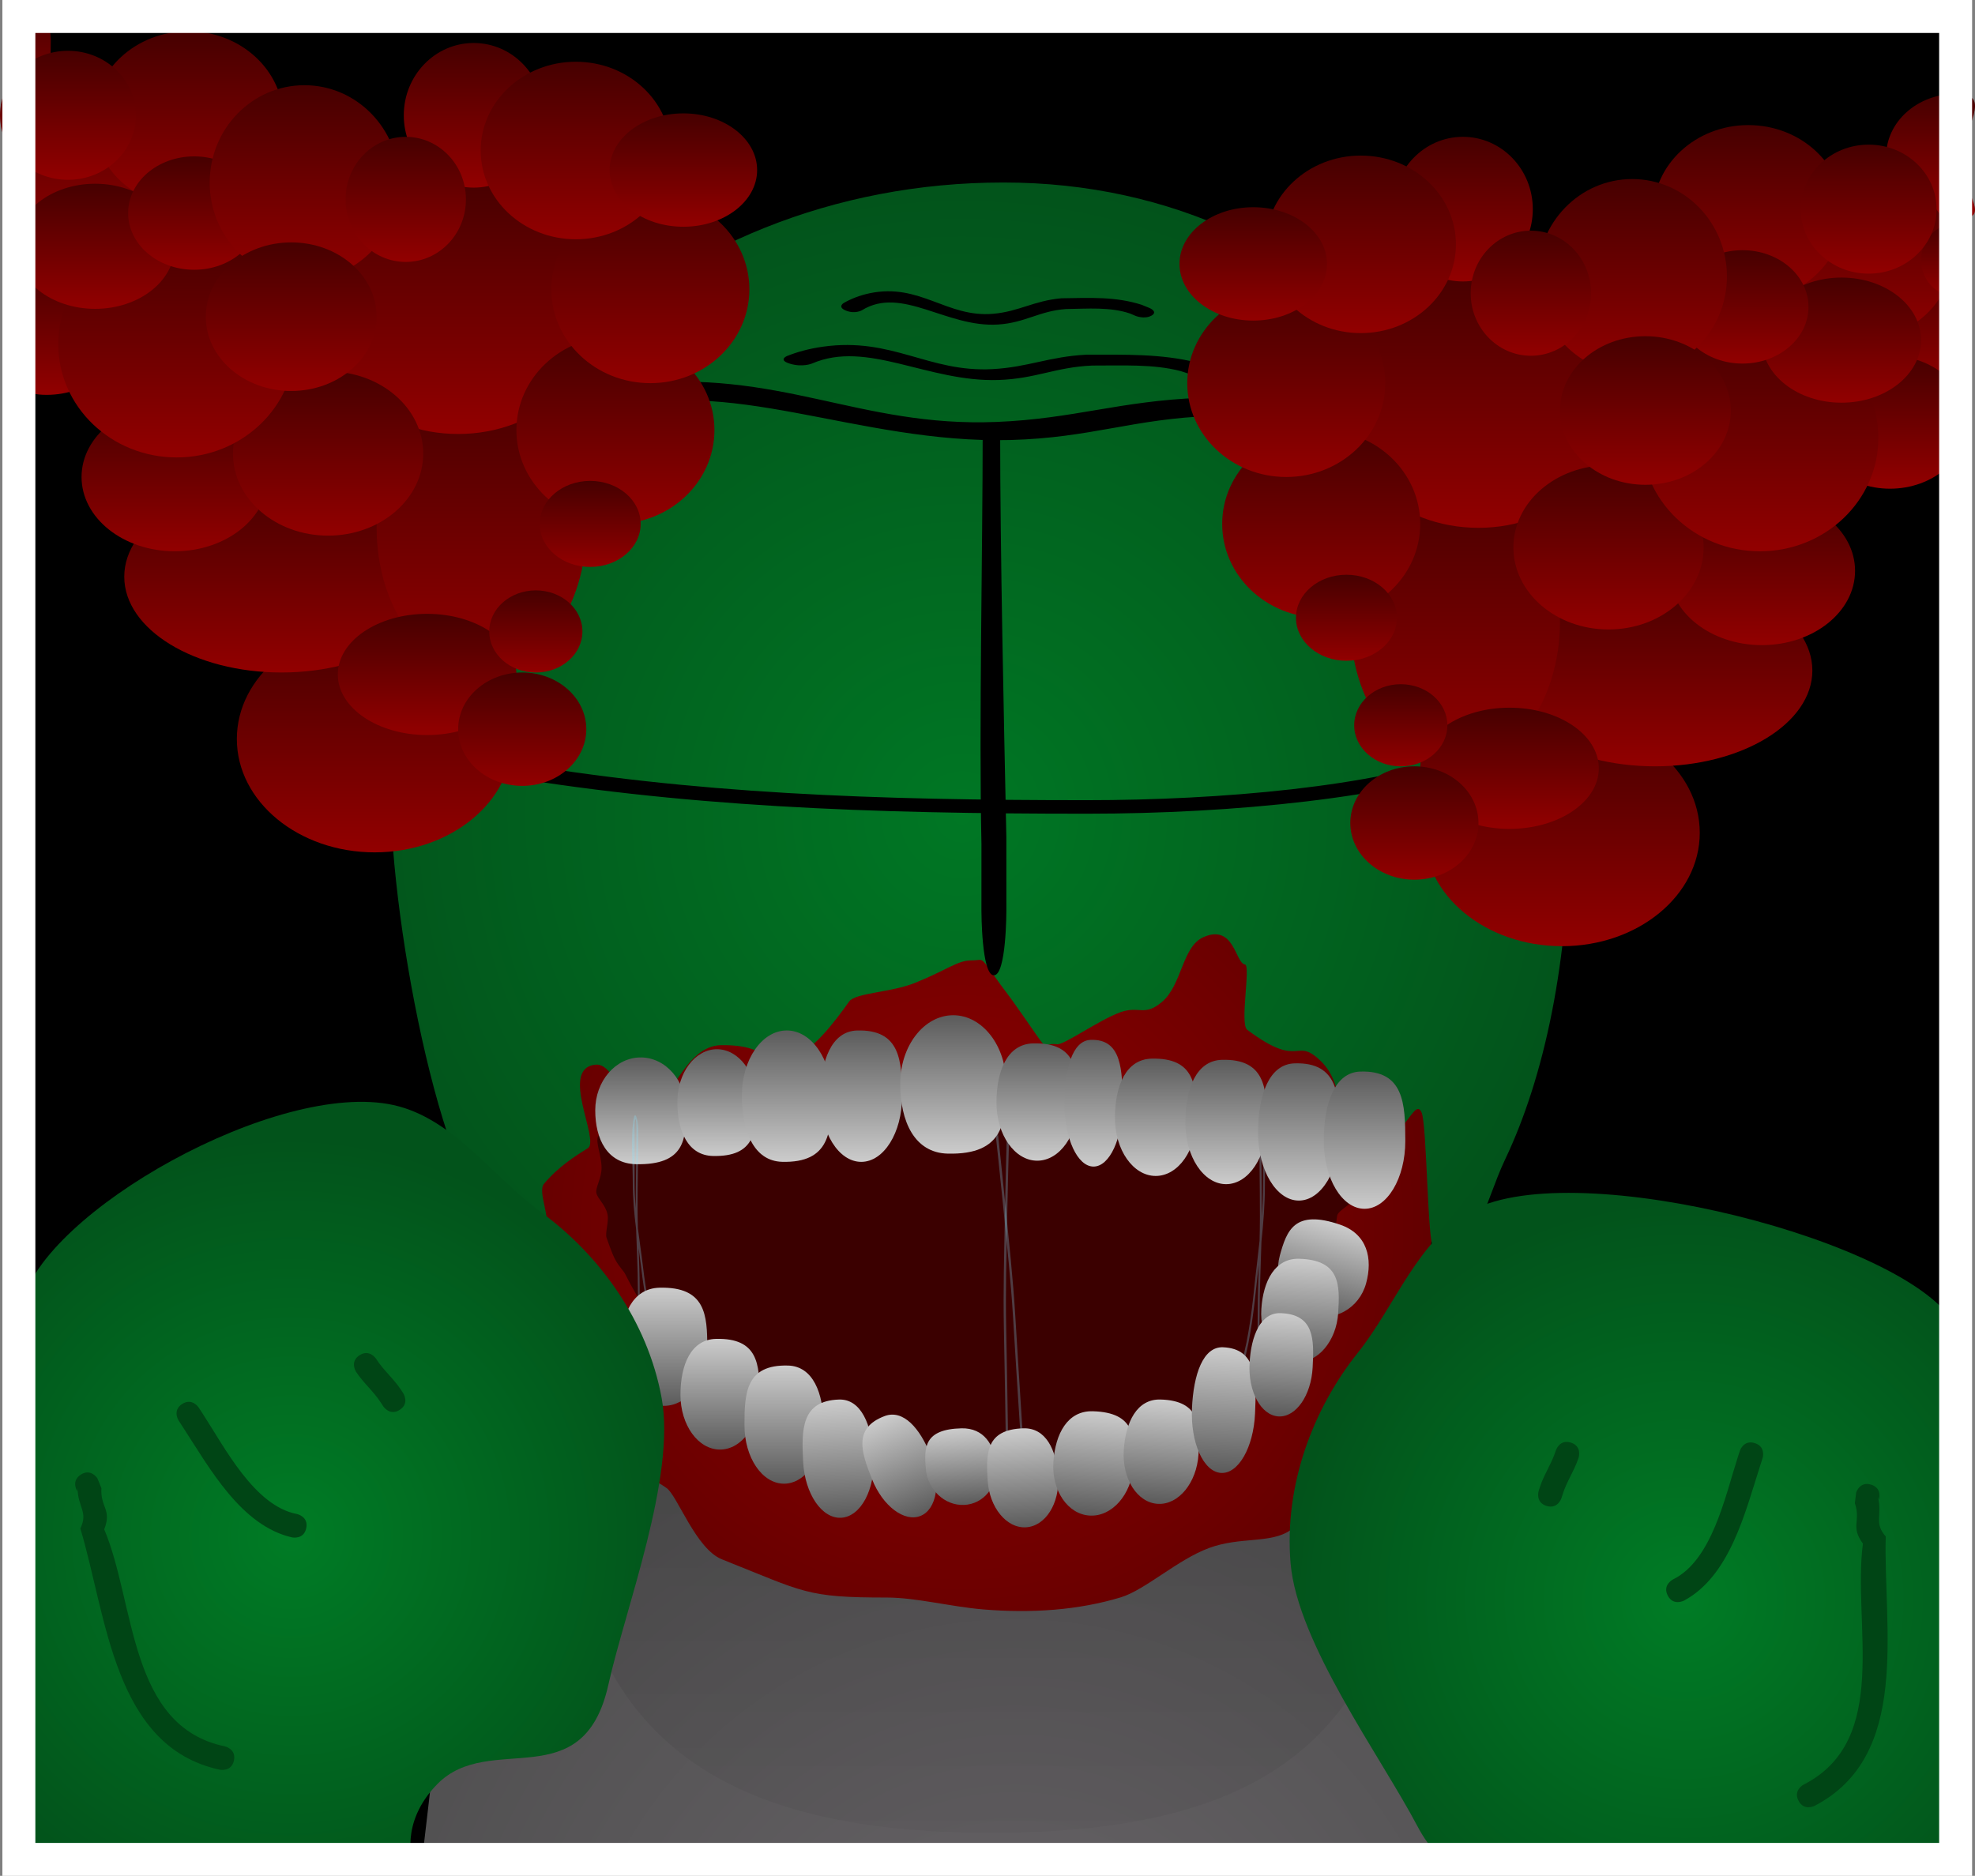 <svg version="1.1" xmlns="http://www.w3.org/2000/svg" xmlns:xlink="http://www.w3.org/1999/xlink" width="89.88" height="85.38" viewBox="0,0,89.88,85.38"><rect x="0" y="0" width="89.88" height="85.38" fill="#808080" stroke="none"/><defs><linearGradient x1="348.113" y1="264.597" x2="349.805" y2="296.615" gradientUnits="userSpaceOnUse" id="color-1"><stop offset="0" stop-color="#313131"/><stop offset="1" stop-color="#515151"/></linearGradient><linearGradient x1="299.571" y1="263.529" x2="297.879" y2="295.547" gradientUnits="userSpaceOnUse" id="color-2"><stop offset="0" stop-color="#313131"/><stop offset="1" stop-color="#515151"/></linearGradient><radialGradient cx="321.256" cy="231.346" r="40.675" gradientUnits="userSpaceOnUse" id="color-3"><stop offset="0" stop-color="#686468"/><stop offset="1" stop-color="#494949"/></radialGradient><linearGradient x1="321.744" y1="178.829" x2="321.744" y2="227.955" gradientUnits="userSpaceOnUse" id="color-4"><stop offset="0" stop-color="#000000" stop-opacity="0.235"/><stop offset="1" stop-color="#000000" stop-opacity="0"/></linearGradient><radialGradient cx="318.872" cy="193.203" r="21.187" gradientUnits="userSpaceOnUse" id="color-5"><stop offset="0" stop-color="#920000"/><stop offset="1" stop-color="#630000"/></radialGradient><radialGradient cx="318.853" cy="174.441" r="29.201" gradientUnits="userSpaceOnUse" id="color-6"><stop offset="0" stop-color="#007724"/><stop offset="1" stop-color="#02531b"/></radialGradient><linearGradient x1="292.123" y1="165.783" x2="292.123" y2="176.105" gradientUnits="userSpaceOnUse" id="color-7"><stop offset="0" stop-color="#460000"/><stop offset="1" stop-color="#920000"/></linearGradient><linearGradient x1="287.882" y1="159.198" x2="287.882" y2="167.918" gradientUnits="userSpaceOnUse" id="color-8"><stop offset="0" stop-color="#460000"/><stop offset="1" stop-color="#920000"/></linearGradient><linearGradient x1="296.982" y1="154.749" x2="296.982" y2="167.918" gradientUnits="userSpaceOnUse" id="color-9"><stop offset="0" stop-color="#460000"/><stop offset="1" stop-color="#920000"/></linearGradient><linearGradient x1="294.508" y1="165.249" x2="294.508" y2="170.766" gradientUnits="userSpaceOnUse" id="color-10"><stop offset="0" stop-color="#460000"/><stop offset="1" stop-color="#920000"/></linearGradient><linearGradient x1="295.922" y1="145.317" x2="295.922" y2="157.062" gradientUnits="userSpaceOnUse" id="color-11"><stop offset="0" stop-color="#460000"/><stop offset="1" stop-color="#920000"/></linearGradient><linearGradient x1="299.456" y1="164.181" x2="299.456" y2="167.918" gradientUnits="userSpaceOnUse" id="color-12"><stop offset="0" stop-color="#460000"/><stop offset="1" stop-color="#920000"/></linearGradient><linearGradient x1="298.837" y1="167.918" x2="298.837" y2="173.079" gradientUnits="userSpaceOnUse" id="color-13"><stop offset="0" stop-color="#460000"/><stop offset="1" stop-color="#920000"/></linearGradient><linearGradient x1="303.078" y1="152.613" x2="303.078" y2="161.156" gradientUnits="userSpaceOnUse" id="color-14"><stop offset="0" stop-color="#460000"/><stop offset="1" stop-color="#920000"/></linearGradient><linearGradient x1="303.696" y1="148.876" x2="303.696" y2="153.147" gradientUnits="userSpaceOnUse" id="color-15"><stop offset="0" stop-color="#460000"/><stop offset="1" stop-color="#920000"/></linearGradient><linearGradient x1="304.668" y1="146.207" x2="304.668" y2="154.749" gradientUnits="userSpaceOnUse" id="color-16"><stop offset="0" stop-color="#460000"/><stop offset="1" stop-color="#920000"/></linearGradient><linearGradient x1="301.929" y1="159.198" x2="301.929" y2="163.113" gradientUnits="userSpaceOnUse" id="color-17"><stop offset="0" stop-color="#460000"/><stop offset="1" stop-color="#920000"/></linearGradient><linearGradient x1="296.629" y1="139.266" x2="296.629" y2="145.851" gradientUnits="userSpaceOnUse" id="color-18"><stop offset="0" stop-color="#460000"/><stop offset="1" stop-color="#920000"/></linearGradient><linearGradient x1="301.276" y1="140.12" x2="301.276" y2="148.2" gradientUnits="userSpaceOnUse" id="color-19"><stop offset="0" stop-color="#460000"/><stop offset="1" stop-color="#920000"/></linearGradient><linearGradient x1="306.17" y1="142.469" x2="306.17" y2="147.63" gradientUnits="userSpaceOnUse" id="color-20"><stop offset="0" stop-color="#460000"/><stop offset="1" stop-color="#920000"/></linearGradient><linearGradient x1="274.188" y1="137.309" x2="274.188" y2="143.003" gradientUnits="userSpaceOnUse" id="color-21"><stop offset="0" stop-color="#460000"/><stop offset="1" stop-color="#920000"/></linearGradient><linearGradient x1="278.605" y1="140.868" x2="278.605" y2="148.52" gradientUnits="userSpaceOnUse" id="color-22"><stop offset="0" stop-color="#460000"/><stop offset="1" stop-color="#920000"/></linearGradient><linearGradient x1="277.545" y1="147.452" x2="277.545" y2="149.588" gradientUnits="userSpaceOnUse" id="color-23"><stop offset="0" stop-color="#460000"/><stop offset="1" stop-color="#920000"/></linearGradient><linearGradient x1="277.192" y1="149.232" x2="277.192" y2="155.283" gradientUnits="userSpaceOnUse" id="color-24"><stop offset="0" stop-color="#460000"/><stop offset="1" stop-color="#920000"/></linearGradient><linearGradient x1="283.023" y1="155.639" x2="283.023" y2="162.401" gradientUnits="userSpaceOnUse" id="color-25"><stop offset="0" stop-color="#460000"/><stop offset="1" stop-color="#920000"/></linearGradient><linearGradient x1="290.002" y1="154.215" x2="290.002" y2="161.69" gradientUnits="userSpaceOnUse" id="color-26"><stop offset="0" stop-color="#460000"/><stop offset="1" stop-color="#920000"/></linearGradient><linearGradient x1="283.111" y1="147.808" x2="283.111" y2="158.13" gradientUnits="userSpaceOnUse" id="color-27"><stop offset="0" stop-color="#460000"/><stop offset="1" stop-color="#920000"/></linearGradient><linearGradient x1="279.401" y1="145.673" x2="279.401" y2="151.368" gradientUnits="userSpaceOnUse" id="color-28"><stop offset="0" stop-color="#460000"/><stop offset="1" stop-color="#920000"/></linearGradient><linearGradient x1="283.641" y1="138.732" x2="283.641" y2="146.741" gradientUnits="userSpaceOnUse" id="color-29"><stop offset="0" stop-color="#460000"/><stop offset="1" stop-color="#920000"/></linearGradient><linearGradient x1="278.164" y1="139.622" x2="278.164" y2="145.495" gradientUnits="userSpaceOnUse" id="color-30"><stop offset="0" stop-color="#460000"/><stop offset="1" stop-color="#920000"/></linearGradient><linearGradient x1="283.906" y1="144.427" x2="283.906" y2="149.588" gradientUnits="userSpaceOnUse" id="color-31"><stop offset="0" stop-color="#460000"/><stop offset="1" stop-color="#920000"/></linearGradient><linearGradient x1="288.925" y1="141.188" x2="288.925" y2="150.051" gradientUnits="userSpaceOnUse" id="color-32"><stop offset="0" stop-color="#460000"/><stop offset="1" stop-color="#920000"/></linearGradient><linearGradient x1="293.536" y1="143.537" x2="293.536" y2="149.232" gradientUnits="userSpaceOnUse" id="color-33"><stop offset="0" stop-color="#460000"/><stop offset="1" stop-color="#920000"/></linearGradient><linearGradient x1="288.324" y1="148.342" x2="288.324" y2="155.105" gradientUnits="userSpaceOnUse" id="color-34"><stop offset="0" stop-color="#460000"/><stop offset="1" stop-color="#920000"/></linearGradient><linearGradient x1="304.228" y1="185.439" x2="304.228" y2="190.299" gradientUnits="userSpaceOnUse" id="color-35"><stop offset="0" stop-color="#5b5b5b"/><stop offset="1" stop-color="#cccccc"/></linearGradient><linearGradient x1="307.698" y1="185.066" x2="307.698" y2="189.925" gradientUnits="userSpaceOnUse" id="color-36"><stop offset="0" stop-color="#5b5b5b"/><stop offset="1" stop-color="#cccccc"/></linearGradient><linearGradient x1="310.875" y1="184.211" x2="310.875" y2="190.192" gradientUnits="userSpaceOnUse" id="color-37"><stop offset="0" stop-color="#5b5b5b"/><stop offset="1" stop-color="#cccccc"/></linearGradient><linearGradient x1="314.265" y1="190.192" x2="314.265" y2="184.211" gradientUnits="userSpaceOnUse" id="color-38"><stop offset="0" stop-color="#cccccc"/><stop offset="1" stop-color="#5b5b5b"/></linearGradient><linearGradient x1="318.451" y1="183.517" x2="318.451" y2="189.819" gradientUnits="userSpaceOnUse" id="color-39"><stop offset="0" stop-color="#5b5b5b"/><stop offset="1" stop-color="#cccccc"/></linearGradient><linearGradient x1="322.274" y1="190.139" x2="322.274" y2="184.799" gradientUnits="userSpaceOnUse" id="color-40"><stop offset="0" stop-color="#cccccc"/><stop offset="1" stop-color="#5b5b5b"/></linearGradient><linearGradient x1="324.836" y1="190.406" x2="324.836" y2="184.639" gradientUnits="userSpaceOnUse" id="color-41"><stop offset="0" stop-color="#cccccc"/><stop offset="1" stop-color="#5b5b5b"/></linearGradient><linearGradient x1="327.666" y1="190.833" x2="327.666" y2="185.493" gradientUnits="userSpaceOnUse" id="color-42"><stop offset="0" stop-color="#cccccc"/><stop offset="1" stop-color="#5b5b5b"/></linearGradient><linearGradient x1="330.869" y1="191.207" x2="330.869" y2="185.546" gradientUnits="userSpaceOnUse" id="color-43"><stop offset="0" stop-color="#cccccc"/><stop offset="1" stop-color="#5b5b5b"/></linearGradient><linearGradient x1="334.179" y1="191.954" x2="334.179" y2="185.706" gradientUnits="userSpaceOnUse" id="color-44"><stop offset="0" stop-color="#cccccc"/><stop offset="1" stop-color="#5b5b5b"/></linearGradient><linearGradient x1="337.169" y1="192.328" x2="337.169" y2="186.08" gradientUnits="userSpaceOnUse" id="color-45"><stop offset="0" stop-color="#cccccc"/><stop offset="1" stop-color="#5b5b5b"/></linearGradient><linearGradient x1="305.289" y1="201.297" x2="305.289" y2="195.918" gradientUnits="userSpaceOnUse" id="color-46"><stop offset="0" stop-color="#5b5b5b"/><stop offset="1" stop-color="#cccccc"/></linearGradient><linearGradient x1="307.837" y1="203.287" x2="307.837" y2="198.248" gradientUnits="userSpaceOnUse" id="color-47"><stop offset="0" stop-color="#5b5b5b"/><stop offset="1" stop-color="#cccccc"/></linearGradient><linearGradient x1="310.749" y1="204.84" x2="310.749" y2="199.461" gradientUnits="userSpaceOnUse" id="color-48"><stop offset="0" stop-color="#5b5b5b"/><stop offset="1" stop-color="#cccccc"/></linearGradient><linearGradient x1="313.363" y1="206.389" x2="313.083" y2="201.019" gradientUnits="userSpaceOnUse" id="color-49"><stop offset="0" stop-color="#5b5b5b"/><stop offset="1" stop-color="#cccccc"/></linearGradient><linearGradient x1="316.97" y1="206.304" x2="315.188" y2="201.82" gradientUnits="userSpaceOnUse" id="color-50"><stop offset="0" stop-color="#5b5b5b"/><stop offset="1" stop-color="#cccccc"/></linearGradient><linearGradient x1="318.945" y1="205.807" x2="318.665" y2="202.326" gradientUnits="userSpaceOnUse" id="color-51"><stop offset="0" stop-color="#5b5b5b"/><stop offset="1" stop-color="#cccccc"/></linearGradient><linearGradient x1="321.76" y1="206.826" x2="321.48" y2="202.328" gradientUnits="userSpaceOnUse" id="color-52"><stop offset="0" stop-color="#5b5b5b"/><stop offset="1" stop-color="#cccccc"/></linearGradient><linearGradient x1="324.672" y1="206.292" x2="324.989" y2="201.552" gradientUnits="userSpaceOnUse" id="color-53"><stop offset="0" stop-color="#5b5b5b"/><stop offset="1" stop-color="#cccccc"/></linearGradient><linearGradient x1="327.765" y1="205.758" x2="328.061" y2="201.018" gradientUnits="userSpaceOnUse" id="color-54"><stop offset="0" stop-color="#5b5b5b"/><stop offset="1" stop-color="#cccccc"/></linearGradient><linearGradient x1="330.628" y1="204.35" x2="330.879" y2="198.641" gradientUnits="userSpaceOnUse" id="color-55"><stop offset="0" stop-color="#5b5b5b"/><stop offset="1" stop-color="#cccccc"/></linearGradient><linearGradient x1="334.708" y1="197.149" x2="335.859" y2="192.985" gradientUnits="userSpaceOnUse" id="color-56"><stop offset="0" stop-color="#5b5b5b"/><stop offset="1" stop-color="#cccccc"/></linearGradient><linearGradient x1="334.07" y1="199.303" x2="334.375" y2="194.611" gradientUnits="userSpaceOnUse" id="color-57"><stop offset="0" stop-color="#5b5b5b"/><stop offset="1" stop-color="#cccccc"/></linearGradient><linearGradient x1="333.249" y1="201.778" x2="333.5" y2="197.086" gradientUnits="userSpaceOnUse" id="color-58"><stop offset="0" stop-color="#5b5b5b"/><stop offset="1" stop-color="#cccccc"/></linearGradient><linearGradient x1="346.152" y1="170.054" x2="346.152" y2="180.376" gradientUnits="userSpaceOnUse" id="color-59"><stop offset="0" stop-color="#460000"/><stop offset="1" stop-color="#920000"/></linearGradient><linearGradient x1="350.393" y1="163.469" x2="350.393" y2="172.189" gradientUnits="userSpaceOnUse" id="color-60"><stop offset="0" stop-color="#460000"/><stop offset="1" stop-color="#920000"/></linearGradient><linearGradient x1="341.293" y1="159.02" x2="341.293" y2="172.189" gradientUnits="userSpaceOnUse" id="color-61"><stop offset="0" stop-color="#460000"/><stop offset="1" stop-color="#920000"/></linearGradient><linearGradient x1="343.767" y1="169.52" x2="343.767" y2="175.037" gradientUnits="userSpaceOnUse" id="color-62"><stop offset="0" stop-color="#460000"/><stop offset="1" stop-color="#920000"/></linearGradient><linearGradient x1="342.353" y1="149.588" x2="342.353" y2="161.334" gradientUnits="userSpaceOnUse" id="color-63"><stop offset="0" stop-color="#460000"/><stop offset="1" stop-color="#920000"/></linearGradient><linearGradient x1="338.819" y1="168.452" x2="338.819" y2="172.189" gradientUnits="userSpaceOnUse" id="color-64"><stop offset="0" stop-color="#460000"/><stop offset="1" stop-color="#920000"/></linearGradient><linearGradient x1="339.438" y1="172.189" x2="339.438" y2="177.35" gradientUnits="userSpaceOnUse" id="color-65"><stop offset="0" stop-color="#460000"/><stop offset="1" stop-color="#920000"/></linearGradient><linearGradient x1="335.197" y1="156.885" x2="335.197" y2="165.427" gradientUnits="userSpaceOnUse" id="color-66"><stop offset="0" stop-color="#460000"/><stop offset="1" stop-color="#920000"/></linearGradient><linearGradient x1="334.579" y1="153.147" x2="334.579" y2="157.418" gradientUnits="userSpaceOnUse" id="color-67"><stop offset="0" stop-color="#460000"/><stop offset="1" stop-color="#920000"/></linearGradient><linearGradient x1="333.607" y1="150.478" x2="333.607" y2="159.02" gradientUnits="userSpaceOnUse" id="color-68"><stop offset="0" stop-color="#460000"/><stop offset="1" stop-color="#920000"/></linearGradient><linearGradient x1="336.346" y1="163.469" x2="336.346" y2="167.384" gradientUnits="userSpaceOnUse" id="color-69"><stop offset="0" stop-color="#460000"/><stop offset="1" stop-color="#920000"/></linearGradient><linearGradient x1="341.646" y1="143.537" x2="341.646" y2="150.122" gradientUnits="userSpaceOnUse" id="color-70"><stop offset="0" stop-color="#460000"/><stop offset="1" stop-color="#920000"/></linearGradient><linearGradient x1="336.999" y1="144.391" x2="336.999" y2="152.471" gradientUnits="userSpaceOnUse" id="color-71"><stop offset="0" stop-color="#460000"/><stop offset="1" stop-color="#920000"/></linearGradient><linearGradient x1="332.105" y1="146.741" x2="332.105" y2="151.902" gradientUnits="userSpaceOnUse" id="color-72"><stop offset="0" stop-color="#460000"/><stop offset="1" stop-color="#920000"/></linearGradient><linearGradient x1="363.822" y1="148.876" x2="363.822" y2="155.105" gradientUnits="userSpaceOnUse" id="color-73"><stop offset="0" stop-color="#460000"/><stop offset="1" stop-color="#920000"/></linearGradient><linearGradient x1="364.087" y1="141.58" x2="364.087" y2="147.274" gradientUnits="userSpaceOnUse" id="color-74"><stop offset="0" stop-color="#460000"/><stop offset="1" stop-color="#920000"/></linearGradient><linearGradient x1="359.67" y1="145.139" x2="359.67" y2="152.791" gradientUnits="userSpaceOnUse" id="color-75"><stop offset="0" stop-color="#460000"/><stop offset="1" stop-color="#920000"/></linearGradient><linearGradient x1="360.73" y1="151.724" x2="360.73" y2="153.859" gradientUnits="userSpaceOnUse" id="color-76"><stop offset="0" stop-color="#460000"/><stop offset="1" stop-color="#920000"/></linearGradient><linearGradient x1="364.175" y1="147.452" x2="364.175" y2="150.834" gradientUnits="userSpaceOnUse" id="color-77"><stop offset="0" stop-color="#460000"/><stop offset="1" stop-color="#920000"/></linearGradient><linearGradient x1="361.083" y1="153.503" x2="361.083" y2="159.554" gradientUnits="userSpaceOnUse" id="color-78"><stop offset="0" stop-color="#460000"/><stop offset="1" stop-color="#920000"/></linearGradient><linearGradient x1="355.252" y1="159.91" x2="355.252" y2="166.673" gradientUnits="userSpaceOnUse" id="color-79"><stop offset="0" stop-color="#460000"/><stop offset="1" stop-color="#920000"/></linearGradient><linearGradient x1="348.273" y1="158.486" x2="348.273" y2="165.961" gradientUnits="userSpaceOnUse" id="color-80"><stop offset="0" stop-color="#460000"/><stop offset="1" stop-color="#920000"/></linearGradient><linearGradient x1="355.164" y1="152.08" x2="355.164" y2="162.401" gradientUnits="userSpaceOnUse" id="color-81"><stop offset="0" stop-color="#460000"/><stop offset="1" stop-color="#920000"/></linearGradient><linearGradient x1="358.874" y1="149.944" x2="358.874" y2="155.639" gradientUnits="userSpaceOnUse" id="color-82"><stop offset="0" stop-color="#460000"/><stop offset="1" stop-color="#920000"/></linearGradient><linearGradient x1="354.634" y1="143.003" x2="354.634" y2="151.012" gradientUnits="userSpaceOnUse" id="color-83"><stop offset="0" stop-color="#460000"/><stop offset="1" stop-color="#920000"/></linearGradient><linearGradient x1="360.111" y1="143.893" x2="360.111" y2="149.766" gradientUnits="userSpaceOnUse" id="color-84"><stop offset="0" stop-color="#460000"/><stop offset="1" stop-color="#920000"/></linearGradient><linearGradient x1="354.369" y1="148.698" x2="354.369" y2="153.859" gradientUnits="userSpaceOnUse" id="color-85"><stop offset="0" stop-color="#460000"/><stop offset="1" stop-color="#920000"/></linearGradient><linearGradient x1="349.35" y1="145.459" x2="349.35" y2="154.322" gradientUnits="userSpaceOnUse" id="color-86"><stop offset="0" stop-color="#460000"/><stop offset="1" stop-color="#920000"/></linearGradient><linearGradient x1="344.739" y1="147.808" x2="344.739" y2="153.503" gradientUnits="userSpaceOnUse" id="color-87"><stop offset="0" stop-color="#460000"/><stop offset="1" stop-color="#920000"/></linearGradient><linearGradient x1="349.951" y1="152.613" x2="349.951" y2="159.376" gradientUnits="userSpaceOnUse" id="color-88"><stop offset="0" stop-color="#460000"/><stop offset="1" stop-color="#920000"/></linearGradient><radialGradient cx="288.323" cy="207.233" r="18.152" gradientUnits="userSpaceOnUse" id="color-89"><stop offset="0" stop-color="#007c25"/><stop offset="1" stop-color="#02531b"/></radialGradient><radialGradient cx="351.725" cy="210.106" r="18.152" gradientUnits="userSpaceOnUse" id="color-90"><stop offset="0" stop-color="#007c25"/><stop offset="1" stop-color="#02531b"/></radialGradient></defs><g transform="translate(-275.071,-137.31)"><g data-paper-data="{&quot;isPaintingLayer&quot;:true}" fill-rule="nonzero" stroke-linecap="butt" stroke-linejoin="miter" stroke-miterlimit="10" stroke-dasharray="" stroke-dashoffset="0" style="mix-blend-mode: normal"><path d="M275.93,221.94v-83.88h88.139v83.88z" fill="#000000" stroke="#ffffff" stroke-width="0"/><g stroke="none"><path d="" data-paper-data="{&quot;index&quot;:null}" fill="url(#color-1)" stroke-width="0"/><path d="" data-paper-data="{&quot;index&quot;:null}" fill="url(#color-2)" stroke-width="0"/><path d="M294.272,222.026c0,0 0.456,-3.867 0.658,-5.703c0.177,-1.605 -0.347,-3.15 -0.078,-4.609c1.736,-9.421 8.632,-12.515 8.632,-12.515c0,0 -2.816,-10.847 17.03,-10.897c19.595,-0.049 16.767,10.358 16.767,10.358c0,0 7.694,3.998 8.773,11.141c0.171,1.134 -0.17,2.597 -0.033,3.84c0.335,3.029 1.169,8.548 1.169,8.548z" fill="url(#color-3)" stroke-width="0"/><path d="M339.183,203.505c0,13.566 -7.423,17.223 -19.024,17.223c-11.601,0 -19.42,-3.77 -19.42,-17.335c0,-2.552 -0.242,-5.486 1.376,-8.502c0.6,-1.118 1.281,-1.833 2.196,-2.451c0.781,-0.528 1.804,-0.954 2.305,-1.835c3.763,-6.621 7.821,-11.775 15.129,-11.775c7.032,0 8.503,5.395 11.203,11.599c1.073,2.466 3.803,2.116 4.926,4.773c0.351,0.831 0.861,4.096 0.933,5.084c0.075,1.018 0.376,2.167 0.376,3.22z" fill="url(#color-4)" stroke-width="0"/><g><path d="M339.922,188.665c0,1.624 0.558,3.87 0.251,5.375c-0.728,3.565 -3.004,10.582 -6.372,12.914c-0.904,0.626 -2.278,0.287 -3.702,0.811c-1.431,0.525 -2.913,1.912 -4.02,2.247c-1.926,0.583 -4.045,0.735 -6.262,0.551c-1.469,-0.122 -3.058,-0.541 -4.384,-0.541c-3.695,0 -3.726,-0.236 -7.51,-1.74c-1.179,-0.469 -2.024,-2.895 -2.513,-3.241c-2.115,-1.493 -1.63,0.893 -3.092,-1.582c-0.501,-0.848 -0.797,-2.621 -1.261,-3.939c-0.218,-0.619 -1.237,-0.663 -1.389,-1.11c-0.752,-2.221 -1.157,-5.598 -1.157,-7.876c0,-10.541 8.66,-16.417 20.361,-16.417c11.701,0 21.049,4.007 21.049,14.549z" fill="url(#color-5)" stroke-width="0"/><path d="M346.496,174.693c0,6.368 -1.156,11.668 -2.931,15.393c-0.959,2.011 -1.223,4.469 -3.249,4.015c-0.287,-0.064 -0.3,-5.585 -0.551,-6.158c-0.373,-0.85 -0.94,2.042 -2.865,1.216c-1.06,-0.455 -0.527,-2.394 -1.713,-3.547c-1.201,-1.167 -0.884,0.417 -3.356,-1.431c-0.351,-0.263 0.172,-2.939 -0.105,-2.974c-0.44,-0.056 -0.479,-1.863 -1.889,-1.242c-0.975,0.43 -0.967,2.176 -1.891,2.952c-0.806,0.678 -1.025,0.154 -1.89,0.467c-0.972,0.351 -2.561,1.493 -2.873,1.454c-0.911,-0.114 -0.065,0.781 -2.067,-2.025c-1.639,-2.163 -1.096,-1.79 -1.848,-1.79c-0.621,0 -1.117,0.444 -2.558,1.024c-1.103,0.444 -2.708,0.447 -2.996,0.849c-0.673,0.939 -1.702,2.333 -2.744,2.624c-1.153,0.322 -0.841,-0.664 -3.073,-0.639c-1.674,0.019 -2.297,2.673 -3.41,3.207c-0.868,0.417 -1.306,-2.412 -2.307,-2.32c-1.684,0.154 0.209,3.444 -0.356,3.8c-0.533,0.335 -1.336,0.832 -1.998,1.625c-0.296,0.354 0.312,1.547 0.061,1.936c-0.372,0.575 -1.576,0.283 -1.863,0.186c-2.637,-0.89 -5.181,-13.716 -5.181,-20.005c0,-16.127 12.489,-27.693 27.895,-27.693c15.406,0 25.759,12.948 25.759,29.075z" fill="url(#color-6)" stroke-width="0"/><path d="M341.857,156.844c-0.954,0.291 -2.158,-0.003 -2.158,-0.003l-0.735,-0.183c-2.682,-0.538 -5.684,-0.412 -8.694,-0.417c-3.618,0.121 -5.532,0.998 -9.215,1.096c-6.979,0.185 -12.944,-3.069 -18.392,-1.246c0,0 -0.926,0.298 -2.152,0.011c-1.226,-0.287 -0.3,-0.584 -0.3,-0.584c0.96,-0.299 2.155,-0.561 3.541,-0.71c6.845,-0.738 10.374,1.961 16.676,1.706c3.509,-0.142 5.589,-0.954 9.28,-1.097c3.897,0.002 7.322,-0.077 10.85,0.592l1.049,0.251c0,0 1.204,0.293 0.25,0.584z" fill="#000000" stroke-width="0.5"/><path d="M330.132,154.31c-0.441,0.174 -0.997,-0.002 -0.997,-0.002l-0.34,-0.11c-1.239,-0.323 -2.626,-0.247 -4.018,-0.25c-1.672,0.072 -2.557,0.598 -4.258,0.657c-3.225,0.111 -5.982,-1.839 -8.499,-0.747c0,0 -0.428,0.178 -0.995,0.007c-0.567,-0.172 -0.139,-0.35 -0.139,-0.35c0.444,-0.179 0.996,-0.336 1.637,-0.426c3.163,-0.442 4.794,1.175 7.706,1.022c1.622,-0.085 2.583,-0.572 4.289,-0.658c1.801,0.001 3.383,-0.046 5.014,0.355l0.485,0.151c0,0 0.556,0.176 0.115,0.35z" fill="#000000" stroke-width="0.5"/><path d="M343.137,171.3c0.792,0.138 0.396,0.413 0.396,0.413l-0.503,0.315c-4.745,1.598 -11.758,2.316 -18.502,2.318c-9.861,-0 -18.463,-0.3 -27.378,-1.85c0,0 -0.792,-0.138 -0.396,-0.413c0.396,-0.275 1.188,-0.138 1.188,-0.138c8.67,1.507 16.996,1.785 26.586,1.785c6.084,0.002 13.07,-0.615 17.249,-2.138l0.171,-0.155c0,0 0.396,-0.275 1.188,-0.138z" fill="#000000" stroke-width="0.5"/><g stroke-width="0"><path d="M298.396,170.944c0,2.85 -2.808,5.161 -6.273,5.161c-3.464,0 -6.273,-2.311 -6.273,-5.161c0,-2.85 2.808,-5.161 6.273,-5.161c3.464,0 6.273,2.311 6.273,5.161z" fill="url(#color-7)"/><path d="M295.038,163.558c0,2.408 -3.204,4.36 -7.156,4.36c-3.952,0 -7.156,-1.952 -7.156,-4.36c0,-2.408 3.204,-4.36 7.156,-4.36c3.952,0 7.156,1.952 7.156,4.36z" fill="url(#color-8)"/><path d="M301.753,161.334c0,3.637 -2.136,6.585 -4.771,6.585c-2.635,0 -4.771,-2.948 -4.771,-6.585c0,-3.637 2.136,-6.585 4.771,-6.585c2.635,0 4.771,2.948 4.771,6.585z" fill="url(#color-9)"/><path d="M298.572,168.007c0,1.523 -1.82,2.758 -4.064,2.758c-2.245,0 -4.064,-1.235 -4.064,-2.758c0,-1.523 1.82,-2.758 4.064,-2.758c2.245,0 4.064,1.235 4.064,2.758z" fill="url(#color-10)"/><path d="M302.46,151.19c0,3.243 -2.927,5.873 -6.538,5.873c-3.611,0 -6.538,-2.629 -6.538,-5.873c0,-3.243 2.927,-5.873 6.538,-5.873c3.611,0 6.538,2.629 6.538,5.873z" fill="url(#color-11)"/><path d="M301.576,166.05c0,1.032 -0.949,1.869 -2.12,1.869c-1.171,0 -2.12,-0.837 -2.12,-1.869c0,-1.032 0.949,-1.869 2.12,-1.869c1.171,0 2.12,0.837 2.12,1.869z" fill="url(#color-12)"/><path d="M301.753,170.499c0,1.425 -1.305,2.58 -2.916,2.58c-1.61,0 -2.916,-1.155 -2.916,-2.58c0,-1.425 1.305,-2.58 2.916,-2.58c1.61,0 2.916,1.155 2.916,2.58z" fill="url(#color-13)"/><path d="M307.584,156.885c0,2.359 -2.017,4.271 -4.506,4.271c-2.488,0 -4.506,-1.912 -4.506,-4.271c0,-2.359 2.017,-4.271 4.506,-4.271c2.488,0 4.506,1.912 4.506,4.271z" fill="url(#color-14)"/><path d="M305.993,151.012c0,1.179 -1.028,2.136 -2.297,2.136c-1.269,0 -2.297,-0.956 -2.297,-2.136c0,-1.179 1.028,-2.136 2.297,-2.136c1.269,0 2.297,0.956 2.297,2.136z" fill="url(#color-15)"/><path d="M309.174,150.478c0,2.359 -2.017,4.271 -4.506,4.271c-2.488,0 -4.506,-1.912 -4.506,-4.271c0,-2.359 2.017,-4.271 4.506,-4.271c2.488,0 4.506,1.912 4.506,4.271z" fill="url(#color-16)"/><path d="M304.227,161.156c0,1.081 -1.028,1.958 -2.297,1.958c-1.269,0 -2.297,-0.876 -2.297,-1.958c0,-1.081 1.028,-1.958 2.297,-1.958c1.269,0 2.297,0.876 2.297,1.958z" fill="url(#color-17)"/><path d="M299.809,142.558c0,1.818 -1.424,3.292 -3.181,3.292c-1.757,0 -3.181,-1.474 -3.181,-3.292c0,-1.818 1.424,-3.292 3.181,-3.292c1.757,0 3.181,1.474 3.181,3.292z" fill="url(#color-18)"/><path d="M305.605,144.16c0,2.231 -1.938,4.04 -4.329,4.04c-2.391,0 -4.329,-1.809 -4.329,-4.04c0,-2.231 1.938,-4.04 4.329,-4.04c2.391,0 4.329,1.809 4.329,4.04z" fill="url(#color-19)"/><path d="M309.527,145.05c0,1.425 -1.503,2.58 -3.357,2.58c-1.854,0 -3.357,-1.155 -3.357,-2.58c0,-1.425 1.503,-2.58 3.357,-2.58c1.854,0 3.357,1.155 3.357,2.58z" fill="url(#color-20)"/><path d="M277.369,140.156c0,1.573 0.106,2.882 -1.651,2.882c-0.882,0 0.209,-1.504 0.213,-2.822c0.004,-1.307 -0.933,-2.197 -0.059,-2.197c1.757,0 1.497,0.565 1.497,2.138z" fill="url(#color-21)"/><path d="M282.846,144.694c0,2.113 -1.899,3.826 -4.241,3.826c-2.342,0 -3.01,-2.021 -3.01,-4.134c0,-2.113 0.668,-3.519 3.01,-3.519c2.342,0 4.241,1.713 4.241,3.826z" fill="url(#color-22)"/><path d="M278.959,148.52c0,0.59 -0.633,1.068 -1.414,1.068c-0.781,0 -1.414,-0.478 -1.414,-1.068c0,-0.59 0.633,-1.068 1.414,-1.068c0.781,0 1.414,0.478 1.414,1.068z" fill="url(#color-23)"/><path d="M280.726,152.257c0,1.671 -1.582,3.025 -3.534,3.025c-1.952,0 -1.534,-1.355 -1.534,-3.025c0,-1.671 -0.418,-3.025 1.534,-3.025c1.952,0 3.534,1.355 3.534,3.025z" fill="url(#color-24)"/><path d="M287.264,159.02c0,1.867 -1.899,3.381 -4.241,3.381c-2.342,0 -4.241,-1.514 -4.241,-3.381c0,-1.867 1.899,-3.381 4.241,-3.381c2.342,0 4.241,1.514 4.241,3.381z" fill="url(#color-25)"/><path d="M294.331,157.952c0,2.064 -1.938,3.737 -4.329,3.737c-2.391,0 -4.329,-1.673 -4.329,-3.737c0,-2.064 1.938,-3.737 4.329,-3.737c2.391,0 4.329,1.673 4.329,3.737z" fill="url(#color-26)"/><path d="M288.5,152.969c0,2.85 -2.413,5.161 -5.389,5.161c-2.976,0 -5.389,-2.311 -5.389,-5.161c0,-2.85 2.413,-5.161 5.389,-5.161c2.976,0 5.389,2.311 5.389,5.161z" fill="url(#color-27)"/><path d="M283.023,148.52c0,1.573 -1.622,2.847 -3.622,2.847c-2.001,0 -3.622,-1.275 -3.622,-2.847c0,-1.573 1.622,-2.847 3.622,-2.847c2.001,0 3.622,1.275 3.622,2.847z" fill="url(#color-28)"/><path d="M287.97,142.736c0,2.211 -1.938,4.004 -4.329,4.004c-2.391,0 -4.329,-1.793 -4.329,-4.004c0,-2.211 1.938,-4.004 4.329,-4.004c2.391,0 4.329,1.793 4.329,4.004z" fill="url(#color-29)"/><path d="M281.256,142.558c0,1.622 -1.384,2.936 -3.092,2.936c-1.708,0 -3.092,-1.315 -3.092,-2.936c0,-1.622 1.384,-2.936 3.092,-2.936c1.708,0 3.092,1.315 3.092,2.936z" fill="url(#color-30)"/><path d="M286.91,147.008c0,1.425 -1.345,2.58 -3.004,2.58c-1.659,0 -3.004,-1.155 -3.004,-2.58c0,-1.425 1.345,-2.58 3.004,-2.58c1.659,0 3.004,1.155 3.004,2.58z" fill="url(#color-31)"/><path d="M293.236,145.619c0,2.447 -1.93,4.431 -4.311,4.431c-2.381,0 -4.311,-1.984 -4.311,-4.431c0,-2.447 1.93,-4.431 4.311,-4.431c2.381,0 4.311,1.984 4.311,4.431z" fill="url(#color-32)"/><path d="M296.275,146.385c0,1.573 -1.226,2.847 -2.739,2.847c-1.513,0 -2.739,-1.275 -2.739,-2.847c0,-1.573 1.226,-2.847 2.739,-2.847c1.513,0 2.739,1.275 2.739,2.847z" fill="url(#color-33)"/><path d="M292.211,151.724c0,1.867 -1.74,3.381 -3.887,3.381c-2.147,0 -3.887,-1.514 -3.887,-3.381c0,-1.867 1.74,-3.381 3.887,-3.381c2.147,0 3.887,1.514 3.887,3.381z" fill="url(#color-34)"/></g><path d="M335.281,196.57c-3.499,4.614 -7.53,8.008 -16.4,8.008c-6.755,0 -12.854,-4.216 -15.355,-9.273c-0.085,-0.172 -0.278,-0.328 -0.462,-0.675c-0.166,-0.313 -0.323,-0.819 -0.386,-0.975c-0.084,-0.211 0.111,-0.734 0.041,-1.071c-0.091,-0.438 -0.441,-0.699 -0.506,-0.965c-0.061,-0.248 0.236,-0.665 0.235,-1.158c-0.001,-0.551 -0.291,-1.18 -0.154,-1.439c0.107,-0.203 0.663,0.666 0.663,0.471c0,-2.435 -0.244,-1.645 1.325,-1.542c2.136,0.141 6.763,-0.727 11.876,-0.727c7.485,0 17.959,-1.821 20.345,1.899c0.184,0.286 0.435,1.402 0.163,2.75c-0.047,0.23 -0.703,0.532 -0.741,0.768c-0.275,1.702 -0.295,3.466 -0.644,3.926z" fill="#3b0000" stroke-width="0"/><path d="M321.663,203.404c-0.052,0.01 -0.056,-0.111 -0.056,-0.111l-0.007,-0.199c-0.047,-0.311 -0.097,-0.609 -0.119,-0.936c-0.108,-1.637 -0.208,-3.276 -0.308,-4.916c-0.102,-1.674 -0.283,-3.333 -0.444,-4.981c-0.137,-1.401 -0.29,-2.794 -0.44,-4.188c0,0 -0.013,-0.118 0.038,-0.147c0.051,-0.029 0.063,0.088 0.063,0.088c0.149,1.396 0.303,2.79 0.44,4.193c0.162,1.654 0.344,3.32 0.446,5.001c0.1,1.639 0.2,3.277 0.308,4.914c0.021,0.321 0.073,0.616 0.118,0.923l0.009,0.229c0,0 0.004,0.121 -0.048,0.131z" data-paper-data="{&quot;index&quot;:null}" fill-opacity="0.267" fill="#88e7ff" stroke-width="0.5"/><path d="M306.297,187.842c0,1.327 -0.072,2.503 -2.282,2.456c-1.302,-0.028 -1.855,-1.129 -1.855,-2.456c0,-1.327 0.926,-2.403 2.069,-2.403c1.143,0 2.069,1.076 2.069,2.403z" fill="url(#color-35)" stroke-width="0"/><path d="M309.5,187.468c0,1.327 -0.063,2.503 -1.988,2.456c-1.134,-0.028 -1.616,-1.129 -1.616,-2.456c0,-1.327 0.807,-2.403 1.802,-2.403c0.995,0 1.802,1.076 1.802,2.403z" fill="url(#color-36)" stroke-width="0"/><path d="M320.806,203.779l-0.01,-0.229c0.02,-0.309 0.049,-0.607 0.044,-0.929c-0.023,-1.64 -0.054,-3.281 -0.085,-4.923c-0.032,-1.684 0.016,-3.358 0.045,-5.02c0.025,-1.41 0.067,-2.811 0.104,-4.215c0,0 0.003,-0.119 0.056,-0.093c0.053,0.025 0.05,0.144 0.05,0.144c-0.038,1.402 -0.079,2.802 -0.104,4.21c-0.029,1.655 -0.078,3.323 -0.045,5c0.032,1.643 0.062,3.285 0.085,4.925c0.004,0.328 -0.022,0.629 -0.044,0.943l0.009,0.199c0,0 0.005,0.121 -0.047,0.115c-0.053,-0.006 -0.058,-0.127 -0.058,-0.127z" data-paper-data="{&quot;index&quot;:null}" fill-opacity="0.267" fill="#88e7ff" stroke-width="0.5"/><path d="M305.248,199.043c0,0 0,0.087 -0.042,0.087c-0.042,0 -0.042,-0.087 -0.042,-0.087l0.001,-0.119c-0.1,-0.394 -0.268,-0.706 -0.362,-1.09c-0.308,-0.935 -0.468,-2.102 -0.603,-3.22c-0.022,-0.166 -0.044,-0.33 -0.066,-0.494c0.024,0.609 0.048,1.219 0.047,1.831c-0.002,0.915 0.091,2.307 -0.244,3.014c0,0 -0.029,0.061 -0.059,0c-0.029,-0.061 0,-0.123 0,-0.123c0.315,-0.651 0.218,-2.045 0.22,-2.892c0.002,-0.903 -0.051,-1.8 -0.079,-2.699c-0.086,-0.694 -0.152,-1.39 -0.152,-2.138c0,-0.851 -0.089,-1.955 0.022,-2.777c0.087,-0.646 0.227,0.055 0.228,0.353c-0,1.218 -0.033,2.431 -0.031,3.649c0.001,0.296 0.007,0.591 0.016,0.886c0.056,0.445 0.12,0.889 0.18,1.345c0.131,1.102 0.288,2.256 0.594,3.176c0.095,0.4 0.272,0.722 0.371,1.138l0.001,0.159zM304.003,192.298c-0.002,-1.205 0.031,-2.404 0.031,-3.609c0,-0.037 -0.011,-0.525 -0.051,-0.425c-0.055,0.136 -0.032,0.615 -0.032,0.785c-0.001,0.688 -0,1.376 -0,2.064c0,0.408 0.02,0.8 0.052,1.185z" data-paper-data="{&quot;index&quot;:null}" fill-opacity="0.267" fill="#88e7ff" stroke-width="0.5"/><path d="M312.917,187.168c0,1.633 -0.071,3.08 -2.253,3.022c-1.286,-0.034 -1.831,-1.39 -1.831,-3.022c0,-1.633 0.914,-2.957 2.042,-2.957c1.128,0 2.042,1.324 2.042,2.957z" fill="url(#color-37)" stroke-width="0"/><path d="M314.265,190.192c-1.025,0 -1.855,-1.324 -1.855,-2.957c0,-1.633 0.496,-2.989 1.664,-3.022c1.982,-0.058 2.047,1.39 2.047,3.022c0,1.633 -0.831,2.957 -1.855,2.957z" data-paper-data="{&quot;index&quot;:null}" fill="url(#color-38)" stroke-width="0"/><path d="M320.861,186.633c0,1.72 -0.084,3.245 -2.659,3.184c-1.517,-0.036 -2.162,-1.464 -2.162,-3.184c0,-1.72 1.079,-3.115 2.41,-3.115c1.331,0 2.41,1.395 2.41,3.115z" fill="url(#color-39)" stroke-width="0"/><path d="M322.274,190.139c-1.025,0 -1.855,-1.182 -1.855,-2.64c0,-1.458 0.496,-2.668 1.664,-2.699c1.982,-0.051 2.047,1.241 2.047,2.699c0,1.458 -0.831,2.64 -1.855,2.64z" data-paper-data="{&quot;index&quot;:null}" fill="url(#color-40)" stroke-width="0"/><path d="M324.836,190.406c-0.73,0 -1.321,-1.277 -1.321,-2.851c0,-1.575 0.353,-2.882 1.185,-2.915c1.412,-0.056 1.458,1.34 1.458,2.915c0,1.575 -0.592,2.851 -1.321,2.851z" data-paper-data="{&quot;index&quot;:null}" fill="url(#color-41)" stroke-width="0"/><path d="M327.666,190.833c-1.025,0 -1.855,-1.182 -1.855,-2.64c0,-1.458 0.496,-2.668 1.664,-2.699c1.982,-0.051 2.047,1.241 2.047,2.699c0,1.458 -0.831,2.64 -1.855,2.64z" data-paper-data="{&quot;index&quot;:null}" fill="url(#color-42)" stroke-width="0"/><path d="M331.201,200.863l0.001,-0.194c0.103,-0.506 0.287,-0.898 0.386,-1.385c0.318,-1.119 0.481,-2.523 0.617,-3.863c0.062,-0.555 0.129,-1.095 0.187,-1.637c0.009,-0.359 0.016,-0.718 0.016,-1.078c0.003,-1.482 -0.032,-2.957 -0.032,-4.439c0,-0.362 0.147,-1.215 0.237,-0.429c0.115,1.001 0.023,2.343 0.023,3.379c0,0.91 -0.069,1.757 -0.158,2.601c-0.029,1.093 -0.084,2.185 -0.083,3.283c0.001,1.031 -0.1,2.726 0.228,3.518c0,0 0.031,0.075 0,0.15c-0.031,0.075 -0.061,0 -0.061,0c-0.348,-0.861 -0.252,-2.553 -0.254,-3.667c-0.001,-0.745 0.024,-1.486 0.049,-2.228c-0.023,0.199 -0.046,0.399 -0.069,0.601c-0.14,1.361 -0.306,2.78 -0.627,3.918c-0.097,0.467 -0.272,0.847 -0.376,1.326l0.001,0.145c0,0 0,0.106 -0.043,0.106c-0.043,0 -0.043,-0.106 -0.043,-0.106zM332.55,191.216c0,-0.837 0,-1.674 -0,-2.512c-0,-0.207 0.024,-0.789 -0.033,-0.955c-0.042,-0.122 -0.053,0.472 -0.053,0.517c0,1.466 0.034,2.925 0.032,4.391c0.034,-0.468 0.054,-0.945 0.054,-1.441z" data-paper-data="{&quot;index&quot;:null}" fill-opacity="0.267" fill="#88e7ff" stroke-width="0.5"/><path d="M330.869,191.207c-1.025,0 -1.855,-1.253 -1.855,-2.798c0,-1.546 0.496,-2.828 1.664,-2.861c1.982,-0.055 2.047,1.315 2.047,2.861c0,1.546 -0.831,2.798 -1.855,2.798z" data-paper-data="{&quot;index&quot;:null}" fill="url(#color-43)" stroke-width="0"/><path d="M334.179,191.954c-1.025,0 -1.855,-1.383 -1.855,-3.089c0,-1.706 0.496,-3.122 1.664,-3.157c1.982,-0.06 2.047,1.452 2.047,3.157c0,1.706 -0.831,3.089 -1.855,3.089z" data-paper-data="{&quot;index&quot;:null}" fill="url(#color-44)" stroke-width="0"/><path d="M337.169,192.328c-1.025,0 -1.855,-1.383 -1.855,-3.089c0,-1.706 0.496,-3.122 1.664,-3.157c1.982,-0.06 2.047,1.452 2.047,3.157c0,1.706 -0.831,3.089 -1.855,3.089z" data-paper-data="{&quot;index&quot;:null}" fill="url(#color-45)" stroke-width="0"/><path d="M305.289,201.297c-1.088,0 -1.969,-1.191 -1.969,-2.659c0,-1.469 0.526,-2.688 1.766,-2.718c2.104,-0.052 2.172,1.25 2.172,2.718c0,1.469 -0.882,2.659 -1.969,2.659z" data-paper-data="{&quot;index&quot;:null}" fill="url(#color-46)" stroke-width="0"/><path d="M307.837,203.287c-0.994,0 -1.799,-1.115 -1.799,-2.491c0,-1.376 0.481,-2.518 1.614,-2.547c1.923,-0.049 1.985,1.171 1.985,2.547c0,1.376 -0.806,2.491 -1.799,2.491z" data-paper-data="{&quot;index&quot;:null}" fill="url(#color-47)" stroke-width="0"/><path d="M308.95,202.181c0,-1.469 0.063,-2.77 1.985,-2.718c1.133,0.031 1.614,1.25 1.614,2.718c0,1.469 -0.806,2.659 -1.799,2.659c-0.994,0 -1.799,-1.191 -1.799,-2.659z" data-paper-data="{&quot;index&quot;:null}" fill="url(#color-48)" stroke-width="0"/><path d="M311.621,203.839c-0.076,-1.466 -0.088,-2.769 1.628,-2.829c1.011,-0.036 1.503,1.154 1.58,2.62c0.076,1.466 -0.58,2.702 -1.466,2.76c-0.886,0.058 -1.666,-1.084 -1.742,-2.55z" data-paper-data="{&quot;index&quot;:null}" fill="url(#color-49)" stroke-width="0"/><path d="M314.757,204.638c-0.487,-1.224 -0.872,-2.328 0.569,-2.874c0.849,-0.321 1.609,0.548 2.095,1.772c0.487,1.224 0.285,2.464 -0.451,2.768c-0.736,0.304 -1.727,-0.442 -2.213,-1.666z" data-paper-data="{&quot;index&quot;:null}" fill="url(#color-50)" stroke-width="0"/><path d="M317.202,204.154c-0.076,-0.951 -0.088,-1.795 1.628,-1.834c1.011,-0.023 1.503,0.748 1.58,1.698c0.076,0.951 -0.58,1.752 -1.466,1.789c-0.886,0.038 -1.666,-0.703 -1.742,-1.653z" data-paper-data="{&quot;index&quot;:null}" fill="url(#color-51)" stroke-width="0"/><path d="M320.018,204.69c-0.076,-1.228 -0.088,-2.32 1.628,-2.37c1.011,-0.03 1.503,0.966 1.58,2.194c0.076,1.228 -0.58,2.263 -1.466,2.312c-0.886,0.049 -1.666,-0.908 -1.742,-2.136z" data-paper-data="{&quot;index&quot;:null}" fill="url(#color-52)" stroke-width="0"/><path d="M324.672,206.292c-1.005,-0.051 -1.75,-1.142 -1.663,-2.436c0.087,-1.294 0.645,-2.344 1.793,-2.313c1.948,0.053 1.934,1.203 1.848,2.498c-0.087,1.294 -0.972,2.302 -1.977,2.251z" data-paper-data="{&quot;index&quot;:null}" fill="url(#color-53)" stroke-width="0"/><path d="M327.765,205.758c-0.939,-0.051 -1.634,-1.142 -1.553,-2.436c0.081,-1.294 0.603,-2.344 1.675,-2.313c1.819,0.053 1.807,1.203 1.726,2.498c-0.081,1.294 -0.908,2.302 -1.847,2.251z" data-paper-data="{&quot;index&quot;:null}" fill="url(#color-54)" stroke-width="0"/><path d="M330.628,204.35c-0.793,-0.062 -1.38,-1.375 -1.312,-2.934c0.068,-1.559 0.509,-2.823 1.414,-2.785c1.537,0.064 1.526,1.449 1.457,3.008c-0.068,1.559 -0.767,2.772 -1.56,2.711z" data-paper-data="{&quot;index&quot;:null}" fill="url(#color-55)" stroke-width="0"/><path d="M333.314,194.457c0.314,-1.137 0.661,-2.122 2.747,-1.405c1.229,0.422 1.493,1.535 1.179,2.672c-0.314,1.137 -1.448,1.775 -2.531,1.425c-1.084,-0.35 -1.708,-1.555 -1.394,-2.692z" data-paper-data="{&quot;index&quot;:null}" fill="url(#color-56)" stroke-width="0"/><path d="M334.07,199.303c-0.966,-0.051 -1.681,-1.13 -1.597,-2.411c0.083,-1.281 0.62,-2.32 1.722,-2.289c1.871,0.053 1.858,1.191 1.775,2.472c-0.083,1.281 -0.934,2.279 -1.899,2.228z" data-paper-data="{&quot;index&quot;:null}" fill="url(#color-57)" stroke-width="0"/><path d="M333.249,201.778c-0.793,-0.051 -1.38,-1.13 -1.312,-2.411c0.068,-1.281 0.509,-2.32 1.414,-2.289c1.537,0.053 1.526,1.191 1.457,2.472c-0.068,1.281 -0.767,2.279 -1.56,2.228z" data-paper-data="{&quot;index&quot;:null}" fill="url(#color-58)" stroke-width="0"/><g data-paper-data="{&quot;index&quot;:null}" stroke-width="0"><path d="M346.152,170.054c3.464,0 6.273,2.311 6.273,5.161c0,2.85 -2.808,5.161 -6.273,5.161c-3.464,0 -6.273,-2.311 -6.273,-5.161c0,-2.85 2.808,-5.161 6.273,-5.161z" fill="url(#color-59)"/><path d="M350.393,163.469c3.952,0 7.156,1.952 7.156,4.36c0,2.408 -3.204,4.36 -7.156,4.36c-3.952,0 -7.156,-1.952 -7.156,-4.36c0,-2.408 3.204,-4.36 7.156,-4.36z" fill="url(#color-60)"/><path d="M341.293,159.02c2.635,0 4.771,2.948 4.771,6.585c0,3.637 -2.136,6.585 -4.771,6.585c-2.635,0 -4.771,-2.948 -4.771,-6.585c0,-3.637 2.136,-6.585 4.771,-6.585z" fill="url(#color-61)"/><path d="M343.767,169.52c2.245,0 4.064,1.235 4.064,2.758c0,1.523 -1.82,2.758 -4.064,2.758c-2.245,0 -4.064,-1.235 -4.064,-2.758c0,-1.523 1.82,-2.758 4.064,-2.758z" fill="url(#color-62)"/><path d="M342.353,149.588c3.611,0 6.538,2.629 6.538,5.873c0,3.243 -2.927,5.873 -6.538,5.873c-3.611,0 -6.538,-2.629 -6.538,-5.873c0,-3.243 2.927,-5.873 6.538,-5.873z" fill="url(#color-63)"/><path d="M338.819,168.452c1.171,0 2.12,0.837 2.12,1.869c0,1.032 -0.949,1.869 -2.12,1.869c-1.171,0 -2.12,-0.837 -2.12,-1.869c0,-1.032 0.949,-1.869 2.12,-1.869z" fill="url(#color-64)"/><path d="M339.438,172.189c1.61,0 2.916,1.155 2.916,2.58c0,1.425 -1.305,2.58 -2.916,2.58c-1.61,0 -2.916,-1.155 -2.916,-2.58c0,-1.425 1.305,-2.58 2.916,-2.58z" fill="url(#color-65)"/><path d="M335.197,156.885c2.488,0 4.506,1.912 4.506,4.271c0,2.359 -2.017,4.271 -4.506,4.271c-2.488,0 -4.506,-1.912 -4.506,-4.271c0,-2.359 2.017,-4.271 4.506,-4.271z" fill="url(#color-66)"/><path d="M334.579,153.147c1.269,0 2.297,0.956 2.297,2.136c0,1.179 -1.028,2.136 -2.297,2.136c-1.269,0 -2.297,-0.956 -2.297,-2.136c0,-1.179 1.028,-2.136 2.297,-2.136z" fill="url(#color-67)"/><path d="M333.607,150.478c2.488,0 4.506,1.912 4.506,4.271c0,2.359 -2.017,4.271 -4.506,4.271c-2.488,0 -4.506,-1.912 -4.506,-4.271c0,-2.359 2.017,-4.271 4.506,-4.271z" fill="url(#color-68)"/><path d="M336.346,163.469c1.269,0 2.297,0.876 2.297,1.958c0,1.081 -1.028,1.958 -2.297,1.958c-1.269,0 -2.297,-0.876 -2.297,-1.958c0,-1.081 1.028,-1.958 2.297,-1.958z" fill="url(#color-69)"/><path d="M341.646,143.537c1.757,0 3.181,1.474 3.181,3.292c0,1.818 -1.424,3.292 -3.181,3.292c-1.757,0 -3.181,-1.474 -3.181,-3.292c0,-1.818 1.424,-3.292 3.181,-3.292z" fill="url(#color-70)"/><path d="M336.999,144.391c2.391,0 4.329,1.809 4.329,4.04c0,2.231 -1.938,4.04 -4.329,4.04c-2.391,0 -4.329,-1.809 -4.329,-4.04c0,-2.231 1.938,-4.04 4.329,-4.04z" fill="url(#color-71)"/><path d="M332.105,146.741c1.854,0 3.357,1.155 3.357,2.58c0,1.425 -1.503,2.58 -3.357,2.58c-1.854,0 -3.357,-1.155 -3.357,-2.58c0,-1.425 1.503,-2.58 3.357,-2.58z" fill="url(#color-72)"/><path d="M363.822,148.876c1.903,0 0.446,1.061 0.446,2.781c0,1.72 1.457,3.448 -0.446,3.448c-1.903,0 -3.446,-1.394 -3.446,-3.114c0,-1.72 1.543,-3.114 3.446,-3.114z" fill="url(#color-73)"/><path d="M364.087,141.58c1.757,0 0.292,1.497 0.292,3.07c0,1.573 1.465,2.625 -0.292,2.625c-1.757,0 -3.181,-1.275 -3.181,-2.847c0,-1.573 1.424,-2.847 3.181,-2.847z" fill="url(#color-74)"/><path d="M359.67,145.139c2.342,0 4.241,1.713 4.241,3.826c0,2.113 -1.899,3.826 -4.241,3.826c-2.342,0 -4.241,-1.713 -4.241,-3.826c0,-2.113 1.899,-3.826 4.241,-3.826z" fill="url(#color-75)"/><path d="M360.73,151.724c0.781,0 1.414,0.478 1.414,1.068c0,0.59 -0.633,1.068 -1.414,1.068c-0.781,0 -1.414,-0.478 -1.414,-1.068c0,-0.59 0.633,-1.068 1.414,-1.068z" fill="url(#color-76)"/><path d="M364.175,147.452c0.927,0 0.012,0.424 0.012,1.357c0,0.934 0.915,2.024 -0.012,2.024c-0.927,0 -1.679,-0.757 -1.679,-1.691c0,-0.934 0.752,-1.691 1.679,-1.691z" fill="url(#color-77)"/><path d="M361.083,153.503c1.952,0 3.534,1.355 3.534,3.025c0,1.671 -1.582,3.025 -3.534,3.025c-1.952,0 -3.534,-1.355 -3.534,-3.025c0,-1.671 1.582,-3.025 3.534,-3.025z" fill="url(#color-78)"/><path d="M355.252,159.91c2.342,0 4.241,1.514 4.241,3.381c0,1.867 -1.899,3.381 -4.241,3.381c-2.342,0 -4.241,-1.514 -4.241,-3.381c0,-1.867 1.899,-3.381 4.241,-3.381z" fill="url(#color-79)"/><path d="M348.273,158.486c2.391,0 4.329,1.673 4.329,3.737c0,2.064 -1.938,3.737 -4.329,3.737c-2.391,0 -4.329,-1.673 -4.329,-3.737c0,-2.064 1.938,-3.737 4.329,-3.737z" fill="url(#color-80)"/><path d="M355.164,152.08c2.976,0 5.389,2.311 5.389,5.161c0,2.85 -2.413,5.161 -5.389,5.161c-2.976,0 -5.389,-2.311 -5.389,-5.161c0,-2.85 2.413,-5.161 5.389,-5.161z" fill="url(#color-81)"/><path d="M358.874,149.944c2.001,0 3.622,1.275 3.622,2.847c0,1.573 -1.622,2.847 -3.622,2.847c-2.001,0 -3.622,-1.275 -3.622,-2.847c0,-1.573 1.622,-2.847 3.622,-2.847z" fill="url(#color-82)"/><path d="M354.634,143.003c2.391,0 4.329,1.793 4.329,4.004c0,2.211 -1.938,4.004 -4.329,4.004c-2.391,0 -4.329,-1.793 -4.329,-4.004c0,-2.211 1.938,-4.004 4.329,-4.004z" fill="url(#color-83)"/><path d="M360.111,143.893c1.708,0 3.092,1.315 3.092,2.936c0,1.622 -1.384,2.936 -3.092,2.936c-1.708,0 -3.092,-1.315 -3.092,-2.936c0,-1.622 1.384,-2.936 3.092,-2.936z" fill="url(#color-84)"/><path d="M354.369,148.698c1.659,0 3.004,1.155 3.004,2.58c0,1.425 -1.345,2.58 -3.004,2.58c-1.659,0 -3.004,-1.155 -3.004,-2.58c0,-1.425 1.345,-2.58 3.004,-2.58z" fill="url(#color-85)"/><path d="M349.35,145.459c2.381,0 4.311,1.984 4.311,4.431c0,2.447 -1.93,4.431 -4.311,4.431c-2.381,0 -4.311,-1.984 -4.311,-4.431c0,-2.447 1.93,-4.431 4.311,-4.431z" fill="url(#color-86)"/><path d="M344.739,147.808c1.513,0 2.739,1.275 2.739,2.847c0,1.573 -1.226,2.847 -2.739,2.847c-1.513,0 -2.739,-1.275 -2.739,-2.847c0,-1.573 1.226,-2.847 2.739,-2.847z" fill="url(#color-87)"/><path d="M349.951,152.613c2.147,0 3.887,1.514 3.887,3.381c0,1.867 -1.74,3.381 -3.887,3.381c-2.147,0 -3.887,-1.514 -3.887,-3.381c0,-1.867 1.74,-3.381 3.887,-3.381z" fill="url(#color-88)"/></g><path d="M320.302,181.701c-0.567,0 -0.567,-2.934 -0.567,-2.934l0.001,-3.038c-0.118,-5.428 0.056,-13.373 0.056,-18.833c0,0 -0.194,-0.264 0.373,-0.264c0.567,0 0.422,0.361 0.422,0.361c0,5.358 0.169,13.084 0.282,18.411l0.001,3.362c0,0 0,2.934 -0.567,2.934z" fill="#000000" stroke-width="0.5"/><path d="M327.472,151.676c-0.318,0.179 -0.725,0.01 -0.725,0.01l-0.249,-0.106c-0.906,-0.308 -1.914,-0.217 -2.925,-0.204c-1.215,0.091 -1.85,0.627 -3.086,0.705c-2.343,0.148 -4.378,-1.771 -6.191,-0.65c0,0 -0.308,0.183 -0.723,0.018c-0.415,-0.165 -0.106,-0.348 -0.106,-0.348c0.32,-0.184 0.719,-0.347 1.183,-0.444c2.293,-0.478 3.504,1.12 5.619,0.935c1.178,-0.103 1.869,-0.601 3.108,-0.706c1.31,-0.019 2.459,-0.085 3.651,0.297l0.355,0.145c0,0 0.407,0.169 0.089,0.349z" fill="#000000" stroke-width="0.5"/></g><g><path d="M292.984,187.608c2.727,0.607 4.493,3.257 6.733,4.893c2.619,1.913 4.822,4.919 5.465,8.44c0.657,3.59 -1.651,9.576 -2.424,13.046c-1.149,5.165 -5.399,2.091 -7.787,4.528c-1.746,1.782 -1.112,3.586 -1.112,3.586l-18.077,-0.194c0,0 -0.721,-20.685 0.297,-25.262c0.924,-4.154 11.63,-10.211 16.904,-9.037z" fill="url(#color-89)" stroke-width="0"/><path d="M278.747,204.428c0.456,-0.296 0.752,0.16 0.752,0.16l0.187,0.455c-0.052,0.891 0.483,0.956 0.129,1.876c1.424,3.39 1.111,8.962 5.483,9.875c0,0 0.532,0.113 0.419,0.645c-0.113,0.532 -0.645,0.419 -0.645,0.419c-4.835,-1.044 -5.138,-6.976 -6.345,-10.979c0.368,-0.756 -0.114,-0.955 -0.13,-1.848l-0.011,0.151c0,0 -0.296,-0.456 0.16,-0.752z" fill="#004515" stroke-width="0.5"/><path d="M283.36,201.213c0.456,-0.296 0.752,0.16 0.752,0.16l0.198,0.304c0.998,1.535 2.345,4.18 4.278,4.544c0,0 0.532,0.113 0.419,0.645c-0.113,0.532 -0.645,0.419 -0.645,0.419c-2.318,-0.531 -3.744,-3.138 -4.965,-5.016l-0.198,-0.304c0,0 -0.296,-0.456 0.16,-0.752z" fill="#004515" stroke-width="0.5"/><path d="M293.264,201.478c-0.456,0.296 -0.752,-0.16 -0.752,-0.16l-0.099,-0.152c-0.338,-0.529 -0.792,-0.894 -1.14,-1.421c0,0 -0.296,-0.456 0.16,-0.752c0.456,-0.296 0.752,0.16 0.752,0.16c0.338,0.529 0.792,0.894 1.14,1.421l0.099,0.152c0,0 0.296,0.456 -0.16,0.752z" fill="#004515" stroke-width="0.5"/></g><g data-paper-data="{&quot;index&quot;:null}"><path d="M363.983,221.404c0,0 -13.225,1.818 -15.378,0.557c-2.944,-1.725 -6.571,3.136 -9.036,-1.546c-1.656,-3.146 -5.455,-8.316 -5.765,-11.952c-0.303,-3.566 1.033,-7.046 3.057,-9.579c1.732,-2.167 2.74,-5.188 5.212,-6.49c4.781,-2.517 19.976,1.453 21.959,5.219z" fill="url(#color-90)" stroke-width="0"/><path d="M360.579,205.569l-0.05,-0.143c0.22,0.866 -0.194,1.184 0.36,1.817c-0.113,4.18 1.152,9.983 -3.239,12.26c0,0 -0.484,0.249 -0.732,-0.235c-0.249,-0.484 0.235,-0.732 0.235,-0.732c3.98,-2.029 2.213,-7.322 2.698,-10.968c-0.583,-0.795 -0.084,-0.998 -0.368,-1.844l0.061,-0.488c0,0 0.166,-0.518 0.684,-0.352c0.518,0.166 0.352,0.684 0.352,0.684z" fill="#004515" stroke-width="0.5"/><path d="M355.284,203.678l-0.111,0.345c-0.685,2.132 -1.376,5.022 -3.473,6.143c0,0 -0.484,0.249 -0.732,-0.235c-0.249,-0.484 0.235,-0.732 0.235,-0.732c1.77,-0.86 2.375,-3.766 2.935,-5.508l0.111,-0.345c0,0 0.166,-0.518 0.684,-0.352c0.518,0.166 0.352,0.684 0.352,0.684z" fill="#004515" stroke-width="0.5"/><path d="M345.095,205.166l0.055,-0.173c0.197,-0.6 0.54,-1.072 0.727,-1.671c0,0 0.166,-0.518 0.684,-0.352c0.518,0.166 0.352,0.684 0.352,0.684c-0.197,0.6 -0.54,1.072 -0.727,1.671l-0.055,0.173c0,0 -0.166,0.518 -0.684,0.352c-0.518,-0.166 -0.352,-0.684 -0.352,-0.684z" fill="#004515" stroke-width="0.5"/></g></g><path d="M275.93,221.94v-83.88h88.139v83.88z" fill="none" stroke="#ffffff" stroke-width="1.5"/></g></g></svg>